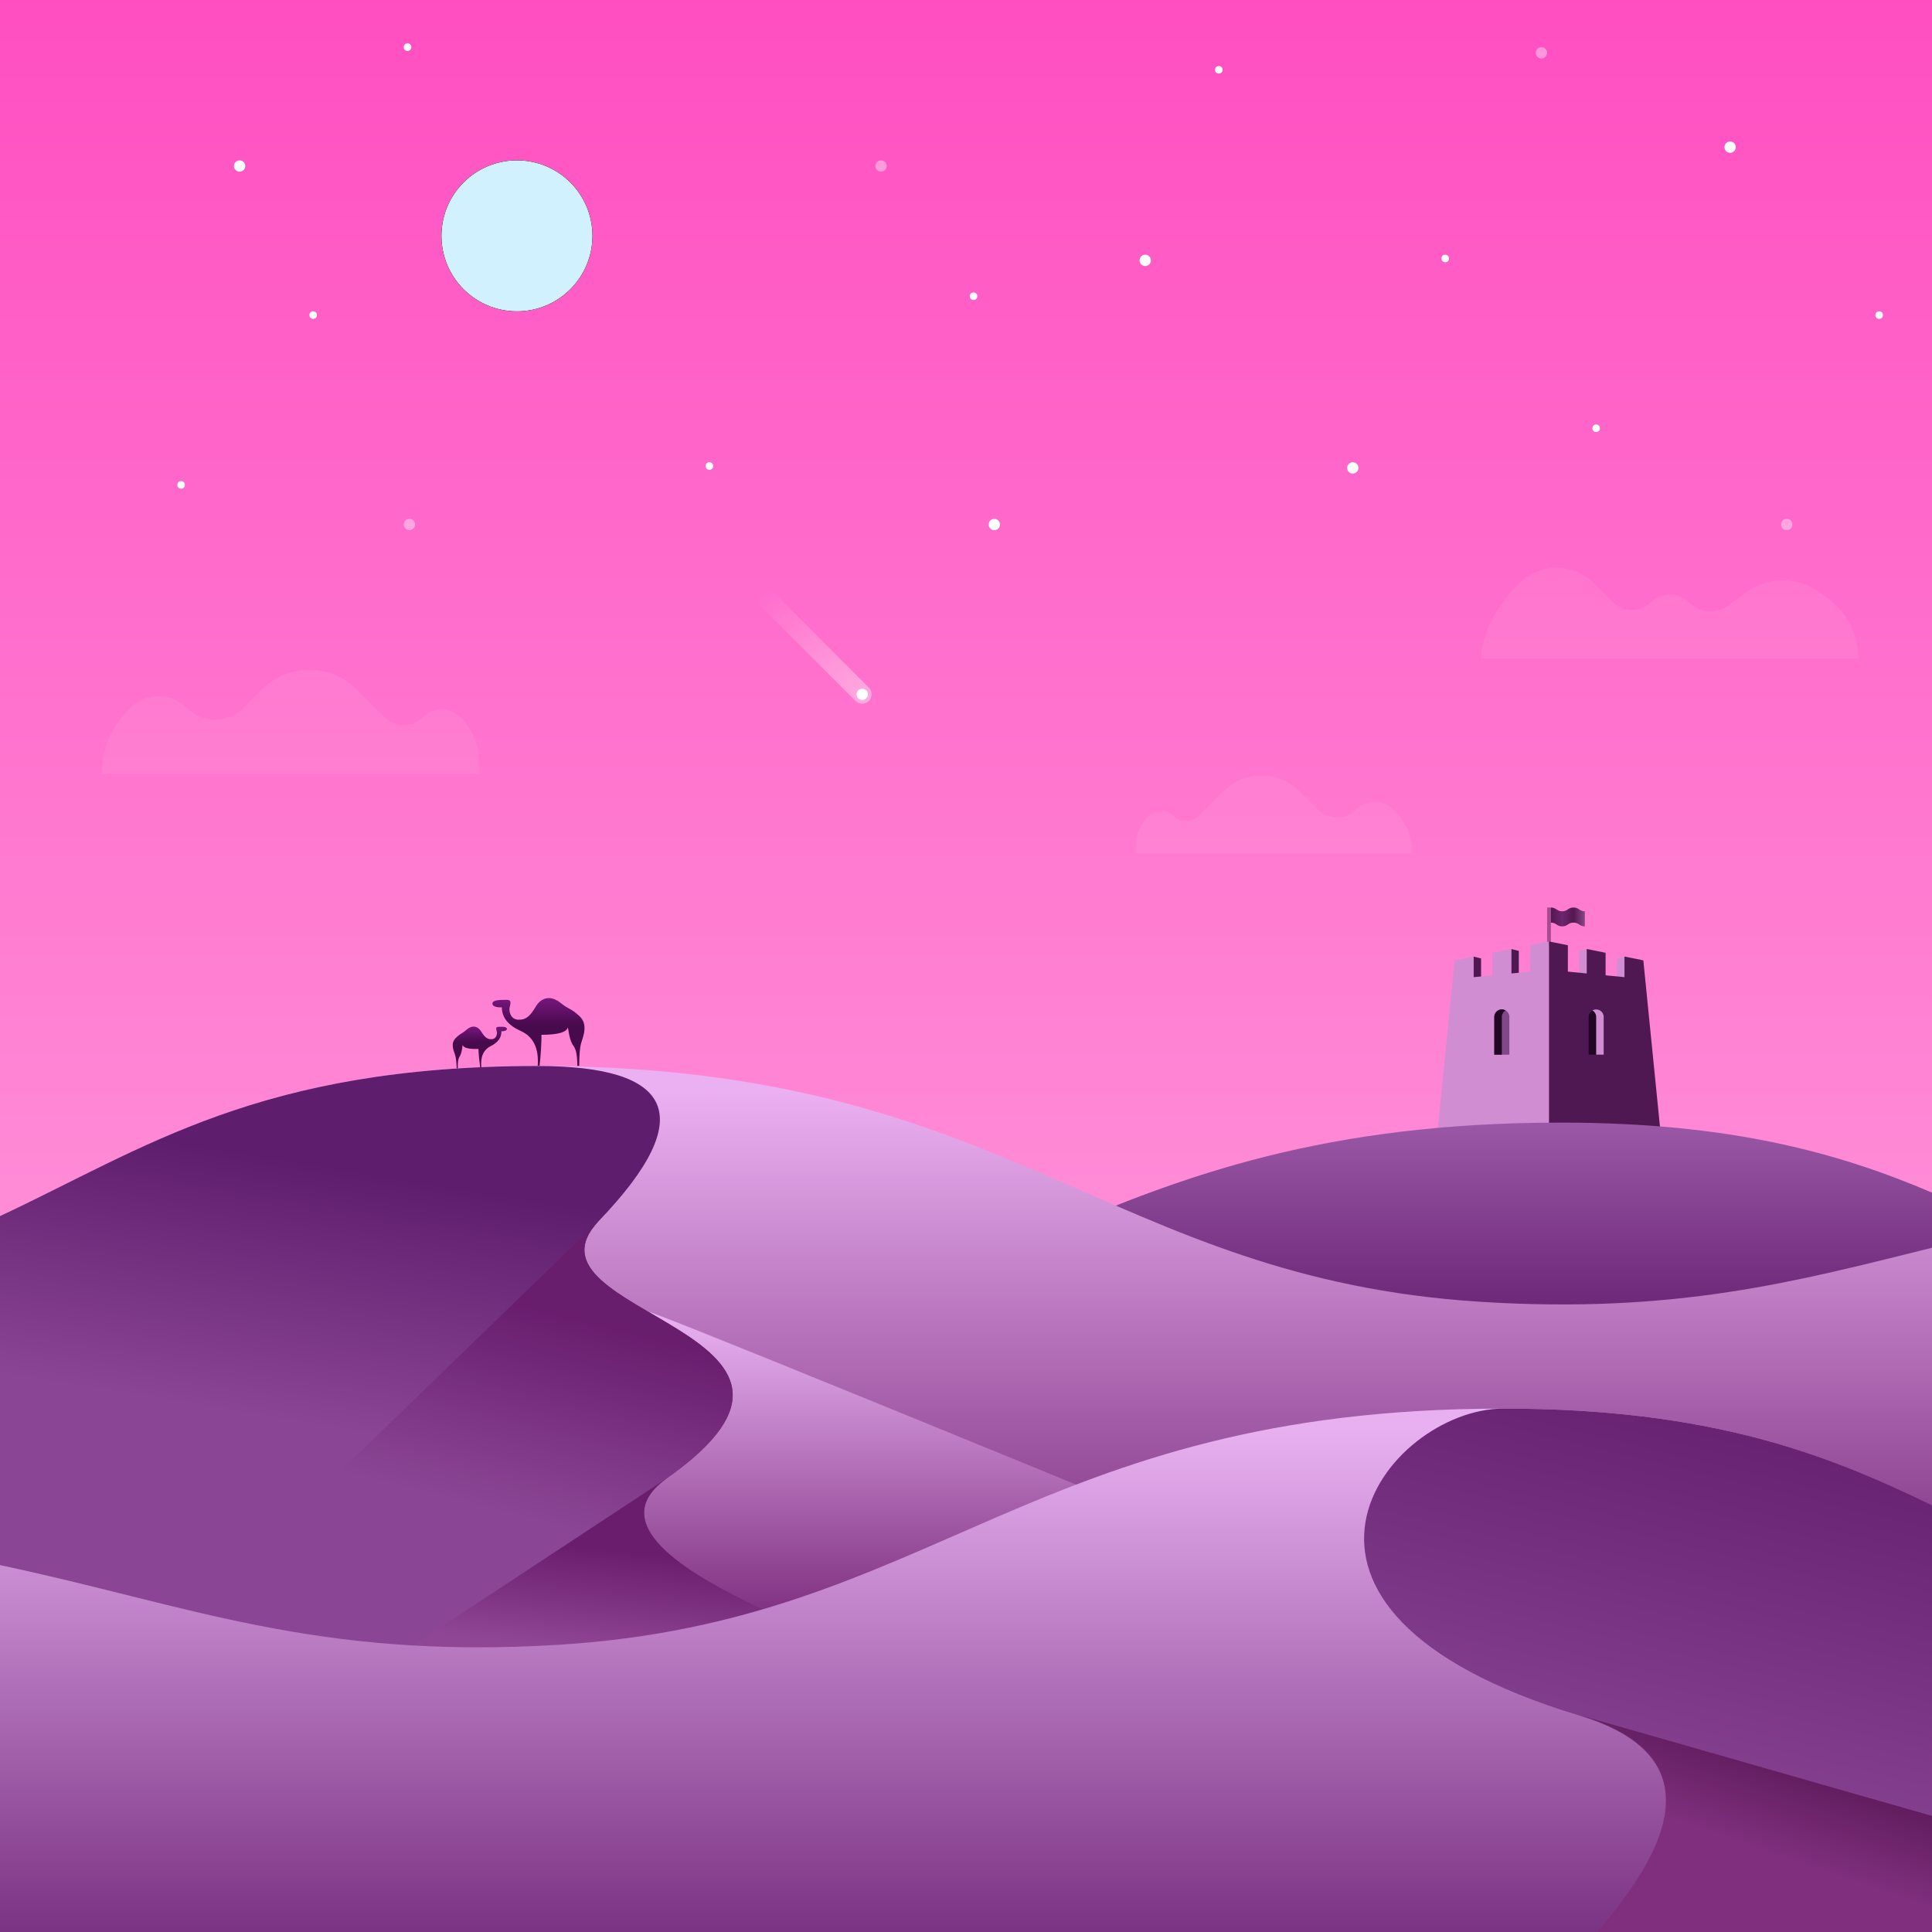 <svg viewBox="0 0 1024 1024" xmlns="http://www.w3.org/2000/svg" xmlns:xlink="http://www.w3.org/1999/xlink">
    <defs>
        <linearGradient x1="50%" y1="100%" x2="50%" y2="0%" id="linearGradient-1">
            <stop stop-color="#FFB0E3" offset="0%" />
            <stop stop-color="#FF4EC1" offset="100%" />
        </linearGradient>
        <linearGradient x1="100%" y1="50%" x2="0%" y2="50%" id="linearGradient-2">
            <stop stop-color="#874887" offset="0%" />
            <stop stop-color="#521850" offset="33.23%" />
            <stop stop-color="#6E266E" offset="66.67%" />
            <stop stop-color="#501852" offset="100%" />
        </linearGradient>
        <linearGradient x1="50%" y1="0%" x2="50%" y2="42.757%" id="linearGradient-3">
            <stop stop-color="#7E1784" offset="0%" />
            <stop stop-color="#470A4C" offset="100%" />
        </linearGradient>
        <linearGradient x1="50%" y1="0%" x2="50%" y2="40.643%" id="linearGradient-4">
            <stop stop-color="#7E1784" offset="0%" />
            <stop stop-color="#470A4C" offset="100%" />
        </linearGradient>
        <linearGradient x1="50%" y1="-168.154%" x2="50%" y2="121.612%" id="linearGradient-5">
            <stop stop-color="#F5E0FA" offset="0%" />
            <stop stop-color="#C989D6" offset="48.062%" />
            <stop stop-color="#631E6E" offset="69.526%" />
            <stop stop-color="#5C1B6B" offset="100%" />
        </linearGradient>
        <linearGradient x1="49.87%" y1="3.62%" x2="49.87%" y2="77.75%" id="linearGradient-6">
            <stop stop-color="#EBB0F1" offset="0%" />
            <stop stop-color="#7E3282" offset="100%" />
        </linearGradient>
        <linearGradient x1="49.87%" y1="3.62%" x2="49.87%" y2="77.75%" id="linearGradient-7">
            <stop stop-color="#E8B0F1" offset="0%" />
            <stop stop-color="#803282" offset="100%" />
        </linearGradient>
        <linearGradient x1="85.396%" y1="29.567%" x2="75.239%" y2="68.392%" id="linearGradient-8">
            <stop stop-color="#5F1D6D" offset="0%" />
            <stop stop-color="#8A4694" offset="100%" />
        </linearGradient>
        <linearGradient x1="83.557%" y1="35.422%" x2="62.652%" y2="78.932%" id="linearGradient-9">
            <stop stop-color="#691D6D" stop-opacity="0.993" offset="0.036%" />
            <stop stop-color="#8A4694" stop-opacity="0.999" offset="83.053%" />
        </linearGradient>
        <linearGradient x1="82.73%" y1="41.06%" x2="41.46%" y2="167.23%" id="linearGradient-10">
            <stop stop-color="#6A1D6D" offset="3.572%" />
            <stop stop-color="#8F4694" offset="36.558%" />
        </linearGradient>
        <linearGradient x1="49.87%" y1="3.62%" x2="49.87%" y2="100.77%" id="linearGradient-11">
            <stop stop-color="#E8B0F1" offset="0%" />
            <stop stop-color="#7A3282" offset="100%" />
        </linearGradient>
        <linearGradient x1="100%" y1="-2.22044605e-14%" x2="72.45%" y2="85.2%" id="linearGradient-12">
            <stop stop-color="#621D6D" offset="0%" />
            <stop stop-color="#894694" offset="100%" />
        </linearGradient>
        <linearGradient x1="100%" y1="-1.11022302e-14%" x2="62.1%" y2="68.86%" id="linearGradient-13">
            <stop stop-color="#551652" offset="34.12%" />
            <stop stop-color="#7F2F7D" offset="98.768%" />
        </linearGradient>
        <circle id="path-14" cx="40" cy="40" r="40" />
        <filter x="-56.2%" y="-56.2%" width="212.5%" height="212.5%" filterUnits="objectBoundingBox" id="filter-15">
            <feMorphology radius="5" operator="dilate" in="SourceAlpha" result="shadowSpreadOuter1" />
            <feOffset dx="0" dy="0" in="shadowSpreadOuter1" result="shadowOffsetOuter1" />
            <feGaussianBlur stdDeviation="10" in="shadowOffsetOuter1" result="shadowBlurOuter1" />
            <feColorMatrix values="0 0 0 0 1   0 0 0 0 1   0 0 0 0 1  0 0 0 0.5 0" in="shadowBlurOuter1" />
        </filter>
        <linearGradient x1="0%" y1="50%" x2="100%" y2="50%" id="linearGradient-16">
            <stop stop-color="#FFFFFF" stop-opacity="0" offset="0%" />
            <stop stop-color="#FFFFFF" offset="100%" />
        </linearGradient>
    </defs>
    <g id="Icons" stroke="none" stroke-width="1" fill="none" fill-rule="evenodd">
        <g id="422">
            <rect id="Rectangle" fill="url(#linearGradient-1)" x="0" y="0" width="1024" height="1024" />
            <g id="Group" transform="translate(761, 481)">
                <polygon id="Path" fill="#D08DD2" points="96 27 100 26 100 37 96 37" />
                <polygon id="Path" fill="#D08DD2" points="76 23 80 22 80 37 76 37" />
                <polygon id="Path" fill="#4F1852" points="40 22 44 23 44 37 40 37" />
                <polygon id="Path" fill="#4F1852" points="20 26 24 27 24 41 20 41" />
                <rect id="Rectangle" fill="#521851" opacity="0.5" x="59" y="0" width="2" height="20" />
                <path d="M61,0 C64,0 64,2 67,2 C70,2 70,0 73,0 C76,0 76,2 79,2 L79,10 C76,10 76,8 73,8 C70,8 70,10 67,10 C64,10 64,8 61,8 L61,0 Z" id="Path" fill="url(#linearGradient-2)" />
                <polygon id="Path" fill="#D08DD2" points="50 20 60 18 60 128 0 128 10 28 20 26 20 36.92 30 35.94 30 24 40 22 40 34.96 50 33.98" />
                <polygon id="Path" fill="#4F1852" points="100 26 110 28 120 128 60 128 60 18 70 20 70 33.98 80 34.96 80 22 90 24 90 35.94 100 36.92" />
            </g>
            <g id="Group" transform="translate(239.625, 529)">
                <path d="M26.375,4.938 C26.375,10.268 29.705,14.438 36.375,17.438 C43.045,20.438 46.045,26.598 45.375,35.938 L46.375,35.938 C47.045,29.628 47.375,24.138 47.375,19.468 C56.045,19.468 60.705,18.138 61.375,15.468 C62.045,20.448 63.045,23.768 64.375,25.438 C65.705,27.098 66.375,30.598 66.375,35.938 L67.375,35.938 C67.375,30.288 67.705,26.298 68.375,23.968 C69.375,20.468 72.375,13.938 67.375,9.438 C62.375,4.938 62.375,6.468 57.375,2.468 C52.375,-1.532 47.375,-0.532 44.375,4.468 C41.375,9.468 39.375,11.468 35.375,11.468 C31.375,11.468 30.375,7.938 30.375,5.938 C30.375,3.938 32.375,0.938 28.875,0.938 C25.375,0.938 21.375,0.938 21.375,2.938 C21.375,4.268 23.045,4.938 26.375,4.938 Z" id="Path" fill="url(#linearGradient-3)" />
                <path d="M3.346,18.023 C3.346,21.286 5.324,23.839 9.288,25.675 C13.251,27.511 15.033,31.282 14.635,37 L15.229,37 C15.627,33.137 15.823,29.776 15.823,26.918 C20.975,26.918 23.744,26.104 24.142,24.469 C24.54,27.518 25.134,29.55 25.924,30.572 C26.715,31.588 27.113,33.731 27.113,37 L27.707,37 C27.707,33.541 27.903,31.099 28.301,29.672 C28.895,27.53 30.678,23.532 27.707,20.778 C24.736,18.023 24.736,18.96 21.765,16.511 C18.794,14.062 15.823,14.674 14.041,17.735 C12.258,20.796 11.07,22.02 8.693,22.02 C6.317,22.02 5.723,19.859 5.723,18.635 C5.723,17.411 6.911,15.574 4.831,15.574 C2.752,15.574 0.375,15.574 0.375,16.799 C0.375,17.613 1.367,18.023 3.346,18.023 Z" id="Path" fill="url(#linearGradient-4)" transform="translate(14.875, 26) scale(-1, 1) rotate(2) translate(-14.875, -26) " />
            </g>
            <g id="Group" transform="translate(0, 565)">
                <path d="M1024,385 L0,385 L0,106.86 C118.4,127.95 185.14,163.89 327.4,155 C525.94,142.6 577.4,30 827.4,30 C917.58,30 975.32,46.3 1024,67.12 L1024,385 Z" id="Path" fill="url(#linearGradient-5)" />
                <path d="M1024,355 L0,355 L0,79.56 C76.46,43.81 137.14,0 285,0 C535,0 586.46,112.6 785,125 C888.24,131.45 951.7,114.3 1024,96.34 L1024,355 Z" id="Path" fill="url(#linearGradient-6)" />
                <path d="M344.12,130.57 C367.22,144.04 318.85,212.52 199,336 L848,336 C503.94,194.3 335.98,125.83 344.12,130.57 Z" id="Path" fill="url(#linearGradient-7)" />
                <path d="M0,336 L0,79.56 C76.46,43.81 137.14,0 285,0 C356.14,0 371.22,26.04 317.5,82 C269.5,132 464.83,140.02 353.5,218.5 C312.83,247.17 374.67,286.33 539,336 L0,336 Z" id="Path" fill="url(#linearGradient-8)" />
                <path d="M317.5,82 C269.5,132 464.83,140.02 353.5,218.5 C312.83,247.17 374.67,286.33 539,336 L55,336 L317.5,82 Z" id="Path" fill="url(#linearGradient-9)" />
                <path d="M353.5,218.5 C312.83,247.17 374.67,286.33 539,336 L175,336 L353.5,218.5 Z" id="Path" fill="url(#linearGradient-10)" />
                <path d="M0,459 L0,264.54 C100.25,285.74 167.18,314.83 296.67,306.73 C495.24,294.3 546.71,181.58 796.74,181.58 C906.49,181.58 968.21,205.74 1024,232.83 L1024,459 L0,459 Z" id="Path" fill="url(#linearGradient-11)" />
                <path d="M1024,459 L846.16,459 C898.11,400.1 895.02,361.84 836.88,344.22 C650.24,287.64 735.12,181.58 796.91,181.58 C906.55,181.58 968.25,205.7 1024,232.77 L1024,459 Z" id="Path" fill="url(#linearGradient-12)" />
                <path d="M1024,459 L846.19,459 C898.2,399.99 895.13,361.66 836.97,344 L1024,397.48 L1024,459 Z" id="Path" fill="url(#linearGradient-13)" />
            </g>
            <g id="Group" transform="translate(94, 23)">
                <g id="l-link" transform="translate(140, 62)" fill="#000000">
                    <circle id="l" cx="40" cy="40" r="40" />
                </g>
                <g id="l" transform="translate(140, 62)">
                    <use fill="black" fill-opacity="1" filter="url(#filter-15)" xlink:href="#path-14" />
                    <use fill="#D2F1FE" xlink:href="#path-14" />
                </g>
                <circle id="Oval" fill-opacity="0.4" fill="#FFFFFF" cx="123" cy="255" r="3" />
                <circle id="Oval" fill="#FFFFFF" cx="2" cy="234" r="2" />
                <circle id="Oval" fill="#FFFFFF" cx="33" cy="65" r="3" />
                <circle id="Oval" fill="#FFFFFF" cx="122" cy="2" r="2" />
                <circle id="Oval" fill="#FFFFFF" cx="72" cy="144" r="2" />
                <circle id="Oval" fill="#FFFFFF" cx="282" cy="224" r="2" />
                <circle id="Oval" fill="#FFFFFF" opacity="0.4" cx="373" cy="65" r="3" />
                <circle id="Oval" fill="#FFFFFF" cx="433" cy="255" r="3" />
                <path d="M373.251,325.25 C376.012,325.25 378.251,323.011 378.251,320.25 C378.251,317.488 376.012,315.25 373.251,315.25 L298.251,315.25 L298.251,325.25 L373.251,325.25 Z" id="Path" fill="url(#linearGradient-16)" opacity="0.4" transform="translate(338.251, 320.25) rotate(45) translate(-338.251, -320.25) " />
                <circle id="Oval" fill="#FFFFFF" cx="363" cy="345" r="3" />
                <circle id="Oval" fill="#FFFFFF" cx="513" cy="115" r="3" />
                <circle id="Oval" fill="#FFFFFF" opacity="0.4" cx="723" cy="5" r="3" />
                <circle id="Oval" fill="#FFFFFF" cx="422" cy="134" r="2" />
                <circle id="Oval" fill="#FFFFFF" cx="752" cy="204" r="2" />
                <circle id="Oval" fill="#FFFFFF" cx="672" cy="114" r="2" />
                <circle id="Oval" fill="#FFFFFF" opacity="0.4" cx="853" cy="255" r="3" />
                <circle id="Oval" fill="#FFFFFF" cx="623" cy="225" r="3" />
                <circle id="Oval" fill="#FFFFFF" cx="823" cy="55" r="3" />
                <circle id="Oval" fill="#FFFFFF" cx="902" cy="144" r="2" />
                <circle id="Oval" fill="#FFFFFF" cx="552" cy="14" r="2" />
            </g>
            <path d="M796,535 C798.209,535 800,536.791 800,539 L800,559 L792,559 L792,539 C792,536.791 793.791,535 796,535 Z" id="Path" fill="#814887" />
            <path d="M798,535.54 C796.764,536.254 796.001,537.572 796,539 L796,559 L792,559 L792,539 C792.001,537.572 792.764,536.253 794.002,535.539 C795.239,534.825 796.763,534.826 798,535.54 Z M846,535 C848.209,535 850,536.791 850,539 L850,559 L842,559 L842,539 C842,536.791 843.791,535 846,535 Z" id="Shape" fill="#210723" />
            <path d="M846,559 L846,539 C845.999,537.572 845.236,536.254 844,535.54 C845.237,534.826 846.761,534.825 847.998,535.539 C849.236,536.253 849.999,537.572 850,539 L850,559 L846,559 Z" id="Path" fill="#D08DD2" />
            <g id="Group" opacity="0.07" transform="translate(54, 301)" fill="#FFFFFF">
                <path d="M554.67,131.48 C558.359,127.818 564.311,127.818 568,131.48 C571.689,135.142 577.641,135.142 581.33,131.48 L594.66,118.24 C605.73,107.252 623.59,107.252 634.66,118.24 L644.66,128.17 C650.196,133.661 659.124,133.661 664.66,128.17 C670.196,122.679 679.124,122.679 684.66,128.17 L685.26,128.77 C691.273,134.738 694.657,142.858 694.66,151.33 L548,151.33 L548,147.49 C548,141.48 550.4,135.71 554.67,131.48 Z M751,8.25 C762.07,-2.75 779.93,-2.75 791,8.25 L801,18.19 C806.534,23.687 815.466,23.687 821,18.19 C826.534,12.693 835.466,12.693 841,18.19 C846.75,23.893 855.807,24.531 862.3,19.69 L871,13.22 C882.867,4.376 899.133,4.376 911,13.22 L915.06,16.25 C925.089,23.722 931,35.493 931,48 L731,48 C731,35.28 739.93,19.25 751,8.25 Z M14.1,75.14 L15,74.24 C23.302,65.998 36.698,65.998 45,74.24 C53.302,82.482 66.698,82.482 75,74.24 L85,64.31 C98.835,50.571 121.165,50.571 135,64.31 L150,79.21 C155.536,84.701 164.464,84.701 170,79.21 C175.536,73.719 184.464,73.719 190,79.21 C196.4,85.56 200,94.21 200,103.23 L200,109 L0,109 C0,96.29 5.07,84.1 14.1,75.14 Z" id="Shape" />
            </g>
        </g>
    </g>
</svg>
